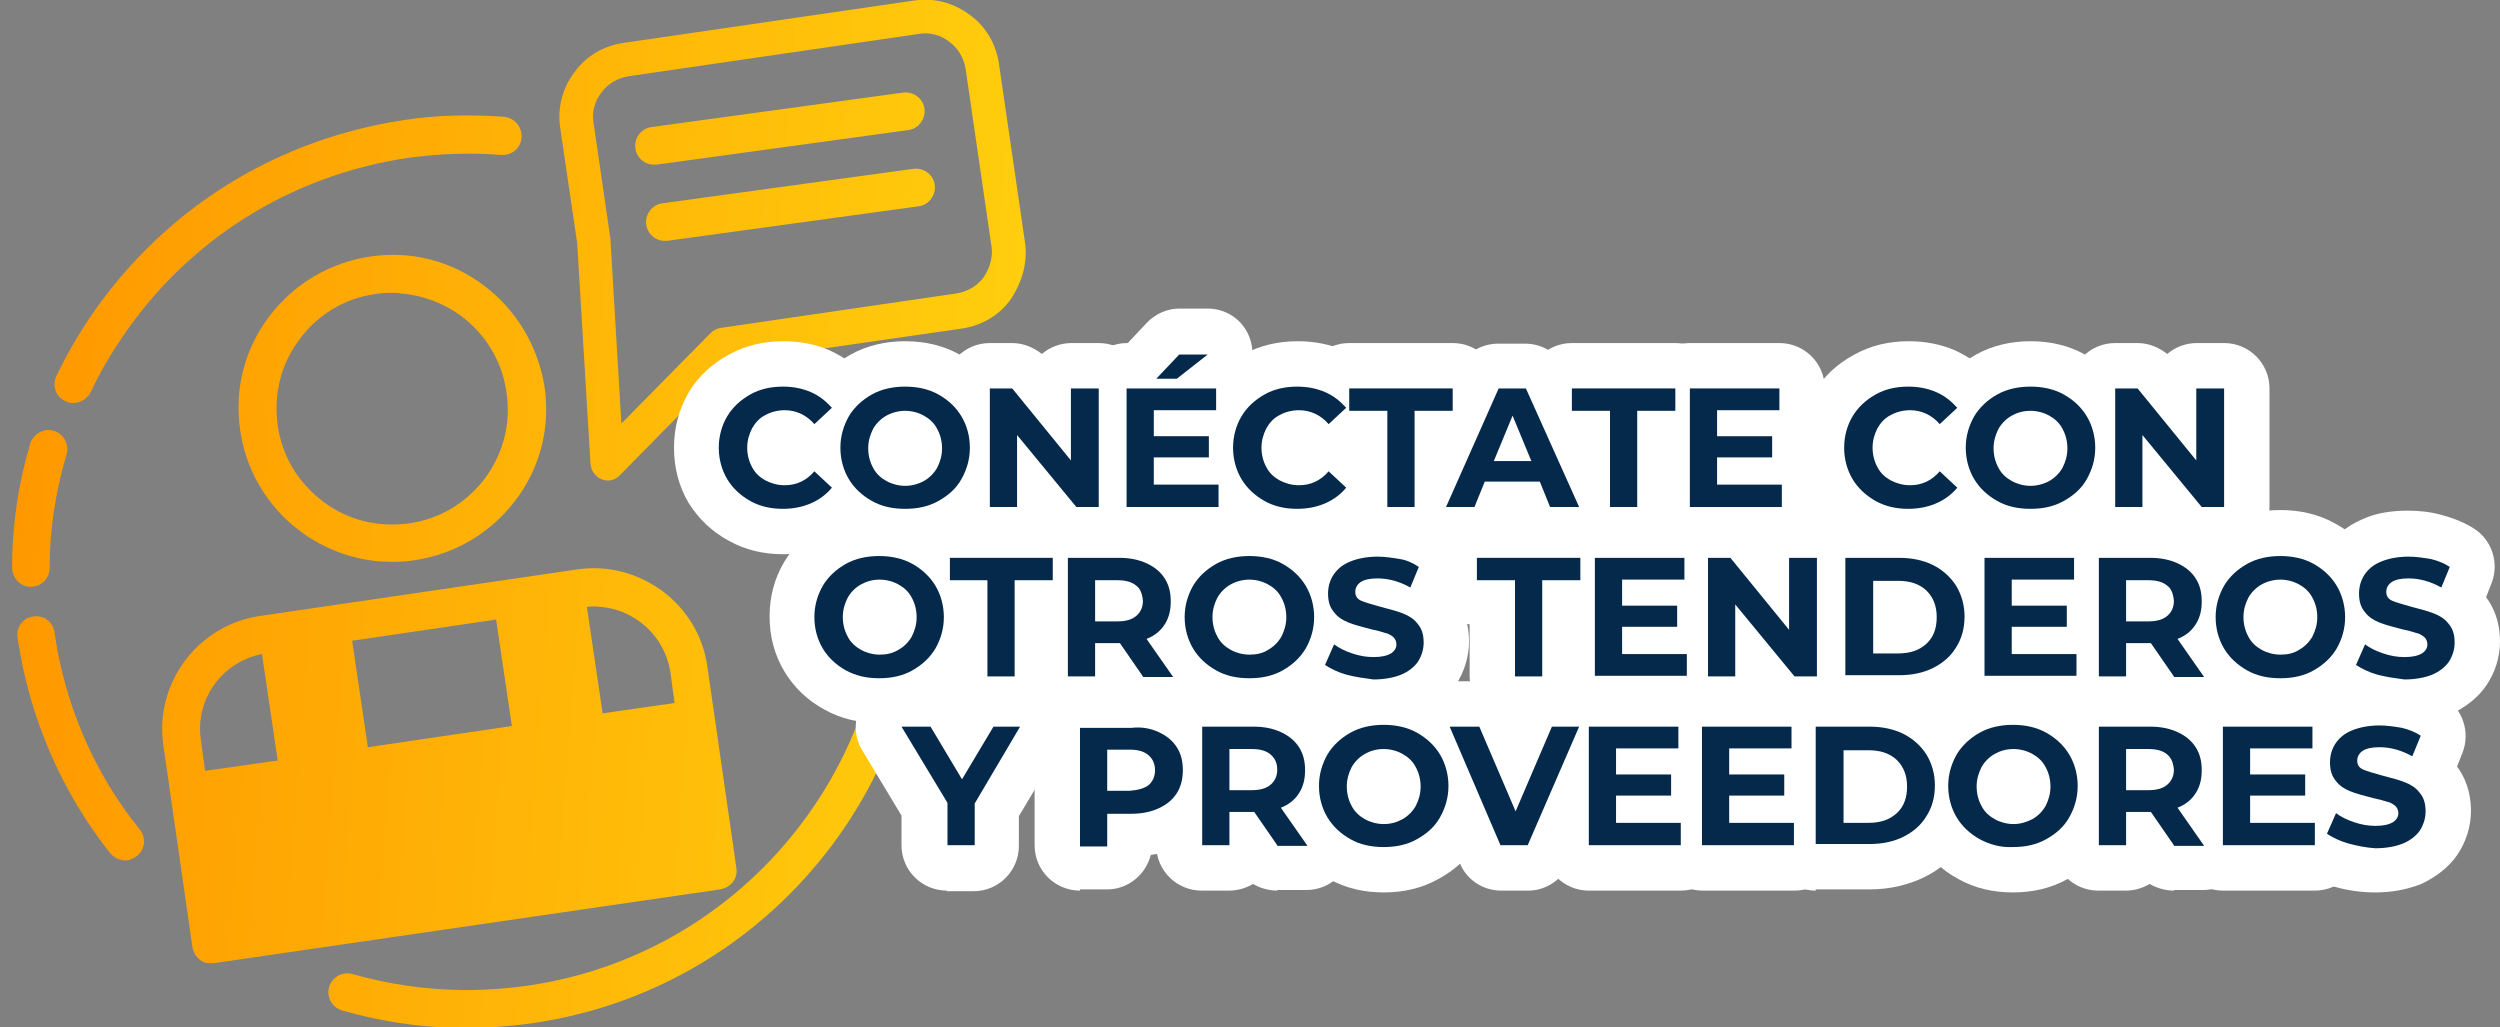 <?xml version="1.0" encoding="utf-8"?>
<!-- Generator: Adobe Illustrator 21.0.2, SVG Export Plug-In . SVG Version: 6.00 Build 0)  -->
<svg version="1.1" id="Capa_1" xmlns="http://www.w3.org/2000/svg" xmlns:xlink="http://www.w3.org/1999/xlink" x="0px" y="0px"
	 viewBox="0 0 413.2 169.8" style="enable-background:new 0 0 413.2 169.8;" xml:space="preserve">
<rect x="0" y="0" width="413.2" height="169.8" fill="#808080" stroke="none"/>
<style type="text/css">
	.st0{fill:url(#SVGID_1_);}
	.st1{fill:#FFFFFF;}
	.st2{fill:#04294B;}
</style>
<g>
	<g>
		
			<linearGradient id="SVGID_1_" gradientUnits="userSpaceOnUse" x1="-140.8" y1="218.412" x2="22.431" y2="218.412" gradientTransform="matrix(0.997 7.683127e-02 -7.683127e-02 0.997 160.337 -130.624)">
			<stop  offset="0" style="stop-color:#FF9800"/>
			<stop  offset="1" style="stop-color:#FFCE0D"/>
		</linearGradient>
		<path class="st0" d="M4.9,97c0.1,0,0.1,0,0.2,0c1.7,0,3.1-1.4,3.1-3.1c0-6.4,1-12.7,2.8-18.8c0.5-1.7-0.5-3.4-2.1-3.9
			c-1.6-0.5-3.4,0.5-3.9,2.1c-2,6.7-3,13.6-3,20.5C2,95.5,3.3,96.9,4.9,97z M10.8,66.3c0.4,0.2,0.7,0.3,1.1,0.3
			c1.2,0.1,2.5-0.6,3.1-1.8c1.9-4.1,4.3-7.9,7-11.6c11-14.8,27.2-24.4,45.4-27.1c5.1-0.7,10.2-0.9,15.3-0.5c0.1,0,0.1,0,0.2,0
			c1.7,0.1,3.2-1.1,3.3-2.9c0.1-1.7-1.1-3.2-2.9-3.4c-5.6-0.4-11.3-0.3-16.9,0.6C46.5,23,29,33.4,16.9,49.6
			c-2.9,3.9-5.5,8.2-7.6,12.6C8.6,63.7,9.2,65.6,10.8,66.3z M108.6,27.2l41.5-5.7c1.7-0.2,2.9-1.8,2.7-3.5c-0.2-1.7-1.8-2.9-3.5-2.7
			L107.7,21c-1.7,0.2-2.9,1.8-2.7,3.5c0.2,1.5,1.4,2.6,2.8,2.7C108.1,27.2,108.4,27.2,108.6,27.2z M9,104.5
			c-0.2-1.7-1.8-2.9-3.5-2.6c-1.7,0.2-2.9,1.8-2.6,3.5c1.9,13,7.2,25.4,15.3,35.6c0.6,0.7,1.4,1.1,2.2,1.2c0.8,0.1,1.5-0.2,2.2-0.7
			c1.4-1.1,1.6-3,0.5-4.4C15.5,127.7,10.7,116.4,9,104.5z M80,47.2c-5.4-4.1-12.1-5.8-18.8-4.8c-6.7,1-12.6,4.5-16.7,9.9
			c-4.1,5.4-5.8,12.1-4.8,18.8c1.7,12,11.6,20.8,23.2,21.7c1.8,0.1,3.7,0.1,5.6-0.2c6.7-1,12.6-4.5,16.7-9.9
			c4.1-5.4,5.8-12.1,4.8-18.8C88.9,57.2,85.4,51.3,80,47.2z M80.2,79c-3.1,4.1-7.5,6.8-12.6,7.5c-5.1,0.7-10.1-0.5-14.2-3.6
			c-4.1-3.1-6.8-7.5-7.5-12.6c-0.7-5.1,0.5-10.1,3.6-14.2C52.5,52,57,49.3,62,48.6c1.4-0.2,2.9-0.3,4.3-0.1c3.6,0.3,7,1.6,9.9,3.7
			c4.1,3.1,6.8,7.5,7.5,12.6C84.5,69.9,83.2,74.9,80.2,79z M169.4,40l-4.3-29.5c-0.5-3.3-2.2-6.2-4.9-8.1c-2.7-2-5.9-2.8-9.2-2.3
			l-48,7c-3.3,0.5-6.2,2.2-8.1,4.9c-2,2.7-2.8,5.9-2.3,9.2l2.8,19l2.2,36.5c0.1,1.1,0.8,2.1,1.8,2.5c0.3,0.1,0.5,0.2,0.8,0.2
			c0.8,0.1,1.6-0.2,2.2-0.8l18.5-18.8l38.1-5.5c3.3-0.5,6.2-2.2,8.1-4.9C169,46.5,169.9,43.2,169.4,40z M162.6,45.8
			c-1.1,1.5-2.7,2.4-4.5,2.7l-39,5.7c-0.6,0.1-1.2,0.4-1.6,0.8l-14.8,15l-1.8-30.3c0-0.1,0-0.2,0-0.2l-2.8-19.2
			c-0.3-1.8,0.2-3.6,1.3-5c1.1-1.5,2.7-2.4,4.5-2.7l48-7l0,0c1.8-0.3,3.6,0.2,5,1.3c1.5,1.1,2.4,2.7,2.7,4.5l4.3,29.5
			C164.1,42.5,163.6,44.3,162.6,45.8z M145.6,62.8c-0.7-1.6-2.6-2.2-4.1-1.5c-1.6,0.7-2.2,2.6-1.5,4.1c2.8,6.1,4.7,12.5,5.7,19.2
			c5.5,37.7-20.7,72.8-58.4,78.3c-9.8,1.4-19.5,0.8-29-1.9c-1.7-0.5-3.4,0.5-3.9,2.1c-0.5,1.7,0.5,3.4,2.1,3.9
			c4.9,1.4,9.9,2.3,14.9,2.7c5.5,0.4,11.1,0.2,16.7-0.6c41.1-6,69.6-44.2,63.7-85.3C150.7,76.5,148.6,69.4,145.6,62.8z M121.7,143.4
			l-4.8-33.3c-0.7-5-3.4-9.4-7.4-12.4c-4.1-3-9-4.3-14-3.6L43,101.8c-10.3,1.5-17.5,11.1-16,21.4l4.8,33.3c0.1,0.8,0.6,1.6,1.2,2.1
			c0.5,0.4,1,0.6,1.6,0.6c0.2,0,0.5,0,0.7,0l83.7-12.2C120.8,146.7,122,145.2,121.7,143.4z M33.9,127.4l-0.7-5.1
			c-1-6.7,3.5-12.9,10.1-14.2l2.6,17.6L33.9,127.4z M60.8,123.5l-2.6-17.6l23.8-3.5l2.6,17.6L60.8,123.5z M99.6,117.9L97,100.3
			c0.7-0.1,1.5-0.1,2.2,0c2.4,0.2,4.6,1,6.6,2.5c2.7,2,4.5,5,5,8.3l0.7,5.1L99.6,117.9z M151,27.9l-41.5,5.7
			c-1.7,0.2-2.9,1.8-2.7,3.5c0.2,1.5,1.4,2.6,2.8,2.7c0.2,0,0.4,0,0.7,0l41.5-5.7c1.7-0.2,2.9-1.8,2.7-3.5
			C154.3,28.9,152.7,27.7,151,27.9z"/>
	</g>
</g>
<g>
	<g>
		<g>
			<path class="st1" d="M129.4,91.6c-3.2,0-6.2-0.7-8.9-2.2c-2.8-1.5-5-3.6-6.7-6.3c-1.6-2.7-2.4-5.8-2.4-9.1c0-3.3,0.8-6.3,2.4-9.1
				c1.6-2.7,3.9-4.8,6.7-6.3c2.7-1.5,5.7-2.2,9-2.2c2.7,0,5.3,0.5,7.6,1.5c2.4,1.1,4.5,2.6,6.2,4.6c2.5,3.1,2.2,7.6-0.7,10.3
				l-1.3,1.2l1.3,1.2c2.9,2.7,3.2,7.2,0.7,10.2c-1.7,2.1-3.8,3.6-6.3,4.7C134.6,91.1,132.1,91.6,129.4,91.6z"/>
		</g>
		<g>
			<path class="st1" d="M149.6,91.6c-3.3,0-6.3-0.7-9-2.2c-2.8-1.5-5.1-3.7-6.7-6.4c-1.6-2.7-2.4-5.7-2.4-9c0-3.3,0.8-6.3,2.4-9
				c1.6-2.7,3.9-4.8,6.7-6.4c2.7-1.5,5.8-2.2,9-2.2c3.3,0,6.3,0.7,9,2.2c2.8,1.5,5,3.6,6.7,6.3c1.6,2.7,2.5,5.8,2.5,9.1
				c0,3.3-0.8,6.3-2.5,9.1c-1.6,2.7-3.9,4.8-6.7,6.3C155.9,90.8,152.8,91.6,149.6,91.6z"/>
		</g>
		<g>
			<path class="st1" d="M177.9,91.3c-1.8,0-3.5-0.7-4.9-1.8c-1.3,1.1-3,1.8-4.9,1.8h-4.5c-4.1,0-7.5-3.3-7.5-7.5V64.2
				c0-4.1,3.3-7.5,7.5-7.5h3.7c1.8,0,3.5,0.7,4.9,1.8c1.3-1.1,3-1.8,4.9-1.8h4.5c4.1,0,7.5,3.3,7.5,7.5v19.6c0,4.1-3.3,7.5-7.5,7.5
				H177.9z"/>
		</g>
		<g>
			<path class="st1" d="M186.3,91.3c-4.1,0-7.5-3.3-7.5-7.5V64.2c0-4.1,3.3-7.5,7.5-7.5h0.1l3.1-3.3c1.4-1.5,3.4-2.4,5.4-2.4h4.7
				c3.2,0,6,2,7,5c0.4,1.2,0.5,2.4,0.3,3.5c1,1.3,1.5,2.8,1.5,4.5v3.6c0,1.5-0.4,2.9-1.2,4.1c0,0.1,0,3.7,0,3.7
				c1,1.3,1.6,2.8,1.6,4.6v3.6c0,4.1-3.3,7.5-7.5,7.5H186.3z"/>
		</g>
		<g>
			<path class="st1" d="M214.4,91.6c-3.2,0-6.2-0.7-8.9-2.2c-2.8-1.5-5-3.6-6.7-6.3c-1.6-2.7-2.4-5.8-2.4-9.1c0-3.3,0.8-6.3,2.4-9.1
				c1.6-2.7,3.9-4.8,6.7-6.3c2.7-1.5,5.7-2.2,9-2.2c2.7,0,5.3,0.5,7.6,1.5c2.4,1.1,4.5,2.6,6.2,4.6c2.5,3.1,2.2,7.6-0.7,10.3
				l-1.3,1.2l1.3,1.2c2.9,2.7,3.2,7.2,0.7,10.2c-1.7,2.1-3.8,3.6-6.3,4.7C219.6,91.1,217.1,91.6,214.4,91.6z"/>
		</g>
		<g>
			<path class="st1" d="M229.3,91.3c-4.1,0-7.5-3.3-7.5-7.5v-8.5c-3.6-0.6-6.3-3.6-6.3-7.4v-3.7c0-4.1,3.3-7.5,7.5-7.5h17.1
				c4.1,0,7.5,3.3,7.5,7.5v3.7c0,3.7-2.7,6.8-6.3,7.4v8.5c0,4.1-3.3,7.5-7.5,7.5H229.3z"/>
		</g>
		<g>
			<path class="st1" d="M256.2,91.3c-2.6,0-4.9-1.3-6.3-3.4c-1.4,2.1-3.7,3.4-6.3,3.4H239c-2.5,0-4.9-1.3-6.3-3.4
				c-1.4-2.1-1.6-4.8-0.6-7.1l8.7-19.6c1.2-2.7,3.9-4.4,6.8-4.4h4.5c2.9,0,5.6,1.7,6.8,4.4l8.8,19.6c1,2.3,0.8,5-0.5,7.1
				c-1.4,2.1-3.7,3.4-6.3,3.4H256.2z"/>
		</g>
		<g>
			<path class="st1" d="M266.1,91.3c-4.1,0-7.5-3.3-7.5-7.5v-8.5c-3.6-0.6-6.3-3.6-6.3-7.4v-3.7c0-4.1,3.3-7.5,7.5-7.5h17.1
				c4.1,0,7.5,3.3,7.5,7.5v3.7c0,3.7-2.7,6.8-6.3,7.4v8.5c0,4.1-3.3,7.5-7.5,7.5H266.1z"/>
		</g>
		<g>
			<path class="st1" d="M279.3,91.3c-4.1,0-7.5-3.3-7.5-7.5V64.2c0-4.1,3.3-7.5,7.5-7.5h14.8c4.1,0,7.5,3.3,7.5,7.5v3.6
				c0,1.5-0.4,2.9-1.2,4.1c0,0.1,0,3.7,0,3.7c1,1.3,1.6,2.8,1.6,4.6v3.6c0,4.1-3.3,7.5-7.5,7.5H279.3z"/>
		</g>
		<g>
			<path class="st1" d="M315.4,91.6c-3.2,0-6.2-0.7-8.9-2.2c-2.8-1.5-5-3.6-6.7-6.3c-1.6-2.7-2.4-5.8-2.4-9.1c0-3.3,0.8-6.3,2.4-9.1
				c1.6-2.7,3.9-4.8,6.7-6.3c2.7-1.5,5.7-2.2,9-2.2c2.7,0,5.3,0.5,7.6,1.5c2.4,1.1,4.5,2.6,6.2,4.6c2.5,3.1,2.2,7.6-0.7,10.3
				l-1.3,1.2l1.3,1.2c2.9,2.7,3.2,7.2,0.7,10.2c-1.7,2.1-3.8,3.6-6.3,4.7C320.6,91.1,318.1,91.6,315.4,91.6z"/>
		</g>
		<g>
			<path class="st1" d="M335.6,91.6c-3.3,0-6.3-0.7-9-2.2c-2.8-1.5-5.1-3.7-6.7-6.4c-1.6-2.7-2.4-5.7-2.4-9c0-3.3,0.8-6.3,2.4-9
				c1.6-2.7,3.9-4.8,6.7-6.4c2.7-1.5,5.8-2.2,9-2.2c3.3,0,6.3,0.7,9,2.2c2.8,1.5,5,3.6,6.7,6.3c1.6,2.7,2.5,5.8,2.5,9.1
				c0,3.3-0.8,6.3-2.5,9.1c-1.6,2.7-3.9,4.8-6.7,6.3C341.9,90.8,338.8,91.6,335.6,91.6z"/>
		</g>
		<g>
			<path class="st1" d="M363.9,91.3c-1.8,0-3.5-0.7-4.9-1.8c-1.3,1.1-3,1.8-4.9,1.8h-4.5c-4.1,0-7.5-3.3-7.5-7.5V64.2
				c0-4.1,3.3-7.5,7.5-7.5h3.7c1.8,0,3.5,0.7,4.9,1.8c1.3-1.1,3-1.8,4.9-1.8h4.5c4.1,0,7.5,3.3,7.5,7.5v19.6c0,4.1-3.3,7.5-7.5,7.5
				H363.9z"/>
		</g>
		<g>
			<path class="st1" d="M145.3,119.5c-3.3,0-6.3-0.7-9-2.2c-2.8-1.5-5.1-3.7-6.7-6.4c-1.6-2.7-2.4-5.7-2.4-9s0.8-6.3,2.4-9
				c1.6-2.7,3.9-4.8,6.7-6.4c2.7-1.5,5.8-2.2,9-2.2c3.3,0,6.3,0.7,9,2.2c2.8,1.5,5,3.6,6.7,6.3c1.6,2.7,2.5,5.8,2.5,9.1
				c0,3.3-0.8,6.3-2.5,9.1c-1.6,2.7-3.9,4.8-6.7,6.3C151.6,118.8,148.6,119.5,145.3,119.5z"/>
		</g>
		<g>
			<path class="st1" d="M163.2,119.2c-4.1,0-7.5-3.3-7.5-7.5v-8.5c-3.6-0.6-6.3-3.6-6.3-7.4v-3.7c0-4.1,3.3-7.5,7.5-7.5H174
				c4.1,0,7.5,3.3,7.5,7.5v3.7c0,3.7-2.7,6.8-6.3,7.4v8.5c0,4.1-3.3,7.5-7.5,7.5H163.2z"/>
		</g>
		<g>
			<path class="st1" d="M188.9,119.2c-1.4,0-2.8-0.4-4-1.1c-1.2,0.7-2.5,1.1-4,1.1h-4.5c-4.1,0-7.5-3.3-7.5-7.5V92.2
				c0-4.1,3.3-7.5,7.5-7.5h8.5c2.8,0,5.3,0.5,7.6,1.5c2.6,1.2,4.7,2.9,6.1,5.2c1.5,2.3,2.2,4.9,2.2,7.8c0,2.6-0.6,5-1.8,7.1l0.8,1.2
				c1.6,2.3,1.8,5.3,0.5,7.7c-1.3,2.5-3.8,4-6.6,4H188.9z"/>
		</g>
		<g>
			<path class="st1" d="M206.5,119.5c-3.3,0-6.3-0.7-9-2.2c-2.8-1.5-5.1-3.7-6.7-6.4c-1.6-2.7-2.4-5.7-2.4-9s0.8-6.3,2.4-9
				c1.6-2.7,3.9-4.8,6.7-6.4c2.7-1.5,5.8-2.2,9-2.2c3.3,0,6.3,0.7,9,2.2c2.8,1.5,5,3.6,6.7,6.3c1.6,2.7,2.5,5.8,2.5,9.1
				c0,3.3-0.8,6.3-2.5,9.1c-1.6,2.7-3.9,4.8-6.7,6.3C212.8,118.8,209.7,119.5,206.5,119.5z"/>
		</g>
		<g>
			<path class="st1" d="M227,119.5c-2.2,0-4.5-0.3-6.6-0.9c-2.4-0.7-4.3-1.6-5.9-2.9c-2.7-2.1-3.7-5.8-2.3-9l1.2-2.7
				c-0.8-1.5-1.5-3.5-1.5-6.1c0-2.6,0.8-5.1,2.2-7.2c1.4-2.1,3.4-3.8,6-4.9c2.2-1,4.7-1.4,7.5-1.4c1.8,0,3.7,0.2,5.5,0.7
				c1.9,0.5,3.7,1.2,5.3,2.2c3.1,1.9,4.3,5.8,3,9.1l-0.9,2.3c1.2,1.6,2.3,4,2.3,7.3c0,2.6-0.8,5.1-2.2,7.2c-1.4,2.1-3.5,3.7-6,4.9
				C232.4,119.1,229.8,119.5,227,119.5z"/>
		</g>
		<g>
			<path class="st1" d="M250.4,119.2c-4.1,0-7.5-3.3-7.5-7.5v-8.5c-3.6-0.6-6.3-3.6-6.3-7.4v-3.7c0-4.1,3.3-7.5,7.5-7.5h17.1
				c4.1,0,7.5,3.3,7.5,7.5v3.7c0,3.7-2.7,6.8-6.3,7.4v8.5c0,4.1-3.3,7.5-7.5,7.5H250.4z"/>
		</g>
		<g>
			<path class="st1" d="M263.6,119.2c-4.1,0-7.5-3.3-7.5-7.5V92.2c0-4.1,3.3-7.5,7.5-7.5h14.8c4.1,0,7.5,3.3,7.5,7.5v3.6
				c0,1.5-0.4,2.9-1.2,4.1c0,0.1,0,3.7,0,3.7c1,1.3,1.6,2.8,1.6,4.6v3.6c0,4.1-3.3,7.5-7.5,7.5H263.6z"/>
		</g>
		<g>
			<path class="st1" d="M296.6,119.2c-1.8,0-3.5-0.7-4.9-1.8c-1.3,1.1-3,1.8-4.9,1.8h-4.5c-4.1,0-7.5-3.3-7.5-7.5V92.2
				c0-4.1,3.3-7.5,7.5-7.5h3.7c1.8,0,3.5,0.7,4.9,1.8c1.3-1.1,3-1.8,4.9-1.8h4.5c4.1,0,7.5,3.3,7.5,7.5v19.6c0,4.1-3.3,7.5-7.5,7.5
				H296.6z"/>
		</g>
		<g>
			<path class="st1" d="M305,119.2c-4.1,0-7.5-3.3-7.5-7.5V92.2c0-4.1,3.3-7.5,7.5-7.5h8.9c3.3,0,6.3,0.7,9,2
				c2.9,1.4,5.2,3.5,6.8,6.2c1.6,2.7,2.5,5.7,2.5,9c0,3.3-0.8,6.4-2.5,9c-1.6,2.7-3.9,4.8-6.8,6.2c-2.7,1.3-5.7,2-9,2H305z"/>
		</g>
		<g>
			<path class="st1" d="M328.1,119.2c-4.1,0-7.5-3.3-7.5-7.5V92.2c0-4.1,3.3-7.5,7.5-7.5h14.8c4.1,0,7.5,3.3,7.5,7.5v3.6
				c0,1.5-0.4,2.9-1.2,4.1c0,0.1,0,3.7,0,3.7c1,1.3,1.6,2.8,1.6,4.6v3.6c0,4.1-3.3,7.5-7.5,7.5H328.1z"/>
		</g>
		<g>
			<path class="st1" d="M359.3,119.2c-1.4,0-2.8-0.4-4-1.1c-1.2,0.7-2.5,1.1-4,1.1h-4.5c-4.1,0-7.5-3.3-7.5-7.5V92.2
				c0-4.1,3.3-7.5,7.5-7.5h8.5c2.8,0,5.3,0.5,7.6,1.5c2.6,1.2,4.7,2.9,6.1,5.2c1.5,2.3,2.2,4.9,2.2,7.8c0,2.6-0.6,5-1.8,7.1l0.8,1.2
				c1.6,2.3,1.8,5.3,0.5,7.7c-1.3,2.5-3.8,4-6.6,4H359.3z"/>
		</g>
		<g>
			<path class="st1" d="M376.9,119.5c-3.3,0-6.3-0.7-9-2.2c-2.8-1.5-5.1-3.7-6.7-6.4c-1.6-2.7-2.4-5.7-2.4-9s0.8-6.3,2.4-9
				c1.6-2.7,3.9-4.8,6.7-6.4c2.7-1.5,5.8-2.2,9-2.2c3.3,0,6.3,0.7,9,2.2c2.8,1.5,5,3.6,6.7,6.3c1.6,2.7,2.5,5.8,2.5,9.1
				c0,3.3-0.8,6.3-2.5,9.1c-1.6,2.7-3.9,4.8-6.7,6.3C383.2,118.8,380.2,119.5,376.9,119.5z"/>
		</g>
		<g>
			<path class="st1" d="M397.4,119.5c-2.2,0-4.5-0.3-6.6-0.9c-2.4-0.7-4.3-1.6-5.9-2.9c-2.7-2.1-3.7-5.8-2.3-9l1.2-2.7
				c-0.8-1.5-1.5-3.5-1.5-6.1c0-2.6,0.8-5.1,2.2-7.2c1.4-2.1,3.4-3.8,6-4.9c2.2-1,4.7-1.4,7.5-1.4c1.8,0,3.7,0.2,5.5,0.7
				c1.9,0.5,3.7,1.2,5.3,2.2c3.1,1.9,4.3,5.8,3,9.1l-0.9,2.3c1.2,1.6,2.3,4,2.3,7.3c0,2.6-0.8,5.1-2.2,7.2c-1.4,2.1-3.5,3.7-6,4.9
				C402.8,119.1,400.2,119.5,397.4,119.5z"/>
		</g>
		<g>
			<path class="st1" d="M156.5,147.2c-4.1,0-7.5-3.3-7.5-7.5v-4.9l-6.5-10.8c-1.4-2.3-1.4-5.2-0.1-7.5c1.3-2.3,3.8-3.8,6.5-3.8h4.8
				c2,0,3.9,0.8,5.2,2.1c1.4-1.4,3.2-2.1,5.2-2.1h4.4c2.7,0,5.2,1.4,6.5,3.8c1.3,2.3,1.3,5.2-0.1,7.5l-6.5,10.9v4.9
				c0,4.1-3.3,7.5-7.5,7.5H156.5z"/>
		</g>
		<g>
			<path class="st1" d="M178.5,147.2c-4.1,0-7.5-3.3-7.5-7.5v-19.6c0-4.1,3.3-7.5,7.5-7.5h8.5c2.8,0,5.3,0.5,7.6,1.5
				c2.6,1.2,4.7,2.9,6.1,5.2c1.5,2.3,2.2,4.9,2.2,7.8c0,2.9-0.7,5.5-2.2,7.8c-1.5,2.3-3.6,4.1-6.2,5.2c-1.3,0.6-2.7,1-4.3,1.2
				c-0.8,3.2-3.7,5.7-7.2,5.7H178.5z"/>
		</g>
		<g>
			<path class="st1" d="M211.1,147.2c-1.4,0-2.8-0.4-4-1.1c-1.2,0.7-2.5,1.1-4,1.1h-4.5c-4.1,0-7.5-3.3-7.5-7.5v-19.6
				c0-4.1,3.3-7.5,7.5-7.5h8.5c2.8,0,5.3,0.5,7.6,1.5c2.6,1.2,4.7,2.9,6.1,5.2c1.5,2.3,2.2,4.9,2.2,7.8c0,2.6-0.6,5-1.8,7.1l0.8,1.2
				c1.6,2.3,1.8,5.3,0.5,7.7c-1.3,2.5-3.8,4-6.6,4H211.1z"/>
		</g>
		<g>
			<path class="st1" d="M228.7,147.5c-3.3,0-6.3-0.7-9-2.2c-2.8-1.5-5.1-3.7-6.7-6.4c-1.6-2.7-2.4-5.7-2.4-9s0.8-6.3,2.4-9
				c1.6-2.7,3.9-4.8,6.7-6.4c2.7-1.5,5.8-2.2,9-2.2c3.3,0,6.3,0.7,9,2.2c2.8,1.5,5,3.6,6.7,6.3c1.6,2.7,2.5,5.8,2.5,9.1
				s-0.8,6.3-2.5,9.1c-1.6,2.7-3.9,4.8-6.7,6.3C235,146.8,232,147.5,228.7,147.5z"/>
		</g>
		<g>
			<path class="st1" d="M248.1,147.2c-3,0-5.7-1.8-6.8-4.5l-8.4-19.6c-1-2.3-0.8-5,0.6-7.1c1.4-2.1,3.7-3.4,6.2-3.4h4.9
				c2.4,0,4.6,1.2,6,3c1.4-1.9,3.6-3,6-3h4.5c2.5,0,4.9,1.3,6.2,3.4c1.4,2.1,1.6,4.8,0.6,7.1l-8.5,19.6c-1.2,2.7-3.9,4.5-6.8,4.5
				H248.1z"/>
		</g>
		<g>
			<path class="st1" d="M262.6,147.2c-4.1,0-7.5-3.3-7.5-7.5v-19.6c0-4.1,3.3-7.5,7.5-7.5h14.8c4.1,0,7.5,3.3,7.5,7.5v3.6
				c0,1.5-0.4,2.9-1.2,4.1c0,0.1,0,3.7,0,3.7c1,1.3,1.6,2.8,1.6,4.6v3.6c0,4.1-3.3,7.5-7.5,7.5H262.6z"/>
		</g>
		<g>
			<path class="st1" d="M281.4,147.2c-4.1,0-7.5-3.3-7.5-7.5v-19.6c0-4.1,3.3-7.5,7.5-7.5h14.8c4.1,0,7.5,3.3,7.5,7.5v3.6
				c0,1.5-0.4,2.9-1.2,4.1c0,0.1,0,3.7,0,3.7c1,1.3,1.6,2.8,1.6,4.6v3.6c0,4.1-3.3,7.5-7.5,7.5H281.4z"/>
		</g>
		<g>
			<path class="st1" d="M300.1,147.2c-4.1,0-7.5-3.3-7.5-7.5v-19.6c0-4.1,3.3-7.5,7.5-7.5h8.9c3.3,0,6.3,0.7,9,2
				c2.9,1.4,5.2,3.5,6.8,6.2c1.6,2.7,2.5,5.7,2.5,9c0,3.3-0.8,6.4-2.5,9c-1.6,2.7-3.9,4.8-6.8,6.2c-2.7,1.3-5.7,2-9,2H300.1z"/>
		</g>
		<g>
			<path class="st1" d="M332.7,147.5c-3.3,0-6.3-0.7-9-2.2c-2.8-1.5-5.1-3.7-6.7-6.4c-1.6-2.7-2.4-5.7-2.4-9s0.8-6.3,2.4-9
				c1.6-2.7,3.9-4.8,6.7-6.4c2.7-1.5,5.8-2.2,9-2.2c3.3,0,6.3,0.7,9,2.2c2.8,1.5,5,3.6,6.7,6.3c1.6,2.7,2.5,5.8,2.5,9.1
				s-0.8,6.3-2.5,9.1c-1.6,2.7-3.9,4.8-6.7,6.3C339,146.8,336,147.5,332.7,147.5z"/>
		</g>
		<g>
			<path class="st1" d="M359.3,147.2c-1.4,0-2.8-0.4-4-1.1c-1.2,0.7-2.5,1.1-4,1.1h-4.5c-4.1,0-7.5-3.3-7.5-7.5v-19.6
				c0-4.1,3.3-7.5,7.5-7.5h8.5c2.8,0,5.3,0.5,7.6,1.5c2.6,1.2,4.7,2.9,6.1,5.2c1.5,2.3,2.2,4.9,2.2,7.8c0,2.6-0.6,5-1.8,7.1l0.8,1.2
				c1.6,2.3,1.8,5.3,0.5,7.7c-1.3,2.5-3.8,4-6.6,4H359.3z"/>
		</g>
		<g>
			<path class="st1" d="M367.4,147.2c-4.1,0-7.5-3.3-7.5-7.5v-19.6c0-4.1,3.3-7.5,7.5-7.5h14.8c4.1,0,7.5,3.3,7.5,7.5v3.6
				c0,1.5-0.4,2.9-1.2,4.1c0,0.1,0,3.7,0,3.7c1,1.3,1.6,2.8,1.6,4.6v3.6c0,4.1-3.3,7.5-7.5,7.5H367.4z"/>
		</g>
		<g>
			<path class="st1" d="M392.6,147.5c-2.2,0-4.5-0.3-6.6-0.9c-2.4-0.7-4.3-1.6-5.9-2.9c-2.7-2.1-3.7-5.8-2.3-9l1.2-2.7
				c-0.8-1.5-1.5-3.5-1.5-6.1c0-2.6,0.8-5.1,2.2-7.2c1.4-2.1,3.4-3.8,6-4.9c2.2-1,4.7-1.4,7.5-1.4c1.8,0,3.7,0.2,5.5,0.7
				c1.9,0.5,3.7,1.2,5.3,2.2c3.1,1.9,4.3,5.8,3,9.1l-0.9,2.3c1.2,1.6,2.3,4,2.3,7.3c0,2.6-0.8,5.1-2.2,7.2c-1.4,2.1-3.5,3.7-6,4.9
				C397.9,147,395.4,147.5,392.6,147.5z"/>
		</g>
	</g>
	<g>
		<g>
			<path class="st2" d="M124,82.8c-1.6-0.9-2.9-2.1-3.8-3.6c-0.9-1.5-1.4-3.3-1.4-5.2c0-1.9,0.5-3.7,1.4-5.2
				c0.9-1.5,2.2-2.7,3.8-3.6c1.6-0.9,3.4-1.3,5.4-1.3c1.7,0,3.2,0.3,4.6,0.9c1.4,0.6,2.5,1.5,3.5,2.6l-2.9,2.7
				c-1.3-1.5-3-2.3-4.9-2.3c-1.2,0-2.3,0.3-3.2,0.8c-1,0.5-1.7,1.3-2.2,2.2c-0.5,1-0.8,2-0.8,3.2c0,1.2,0.3,2.3,0.8,3.2
				c0.5,1,1.3,1.7,2.2,2.2c1,0.5,2,0.8,3.2,0.8c2,0,3.6-0.8,4.9-2.3l2.9,2.7c-0.9,1.1-2.1,2-3.5,2.6c-1.4,0.6-2.9,0.9-4.6,0.9
				C127.4,84.1,125.6,83.7,124,82.8z"/>
		</g>
		<g>
			<path class="st2" d="M144.1,82.8c-1.6-0.9-2.9-2.1-3.8-3.6c-0.9-1.5-1.4-3.3-1.4-5.2c0-1.9,0.5-3.6,1.4-5.2
				c0.9-1.5,2.2-2.7,3.8-3.6c1.6-0.9,3.5-1.3,5.5-1.3s3.9,0.4,5.5,1.3c1.6,0.9,2.9,2.1,3.8,3.6c0.9,1.5,1.4,3.3,1.4,5.2
				c0,1.9-0.5,3.6-1.4,5.2s-2.2,2.7-3.8,3.6c-1.6,0.9-3.4,1.3-5.5,1.3S145.7,83.7,144.1,82.8z M152.7,79.5c0.9-0.5,1.7-1.3,2.2-2.2
				c0.5-1,0.8-2,0.8-3.2c0-1.2-0.3-2.3-0.8-3.2c-0.5-1-1.3-1.7-2.2-2.2c-0.9-0.5-2-0.8-3.1-0.8s-2.2,0.3-3.1,0.8
				c-0.9,0.5-1.7,1.3-2.2,2.2c-0.5,1-0.8,2-0.8,3.2c0,1.2,0.3,2.3,0.8,3.2c0.5,1,1.3,1.7,2.2,2.2c0.9,0.5,2,0.8,3.1,0.8
				S151.8,80,152.7,79.5z"/>
		</g>
		<g>
			<path class="st2" d="M181.6,64.2v19.6h-3.7l-9.8-11.9v11.9h-4.5V64.2h3.7l9.7,11.9V64.2H181.6z"/>
		</g>
		<g>
			<path class="st2" d="M201.4,80.2v3.6h-15.2V64.2h14.8v3.6h-10.3v4.3h9.1v3.5h-9.1v4.5H201.4z M194.9,58.6h4.7l-5.1,4h-3.4
				L194.9,58.6z"/>
		</g>
		<g>
			<path class="st2" d="M209,82.8c-1.6-0.9-2.9-2.1-3.8-3.6c-0.9-1.5-1.4-3.3-1.4-5.2c0-1.9,0.5-3.7,1.4-5.2
				c0.9-1.5,2.2-2.7,3.8-3.6c1.6-0.9,3.4-1.3,5.4-1.3c1.7,0,3.2,0.3,4.6,0.9c1.4,0.6,2.5,1.5,3.5,2.6l-2.9,2.7
				c-1.3-1.5-3-2.3-4.9-2.3c-1.2,0-2.3,0.3-3.2,0.8c-1,0.5-1.7,1.3-2.2,2.2c-0.5,1-0.8,2-0.8,3.2c0,1.2,0.3,2.3,0.8,3.2
				c0.5,1,1.3,1.7,2.2,2.2c1,0.5,2,0.8,3.2,0.8c2,0,3.6-0.8,4.9-2.3l2.9,2.7c-0.9,1.1-2.1,2-3.5,2.6c-1.4,0.6-2.9,0.9-4.6,0.9
				C212.4,84.1,210.6,83.7,209,82.8z"/>
		</g>
		<g>
			<path class="st2" d="M229.3,67.9h-6.3v-3.7h17.1v3.7h-6.3v15.9h-4.5V67.9z"/>
		</g>
		<g>
			<path class="st2" d="M254.5,79.6h-9.1l-1.7,4.2H239l8.7-19.6h4.5l8.8,19.6h-4.8L254.5,79.6z M253.1,76.2l-3.1-7.5l-3.1,7.5H253.1
				z"/>
		</g>
		<g>
			<path class="st2" d="M266.1,67.9h-6.3v-3.7h17.1v3.7h-6.3v15.9h-4.5V67.9z"/>
		</g>
		<g>
			<path class="st2" d="M294.5,80.2v3.6h-15.2V64.2h14.8v3.6h-10.3v4.3h9.1v3.5h-9.1v4.5H294.5z"/>
		</g>
		<g>
			<path class="st2" d="M310,82.8c-1.6-0.9-2.9-2.1-3.8-3.6c-0.9-1.5-1.4-3.3-1.4-5.2c0-1.9,0.5-3.7,1.4-5.2
				c0.9-1.5,2.2-2.7,3.8-3.6c1.6-0.9,3.4-1.3,5.4-1.3c1.7,0,3.2,0.3,4.6,0.9c1.4,0.6,2.5,1.5,3.5,2.6l-2.9,2.7
				c-1.3-1.5-3-2.3-4.9-2.3c-1.2,0-2.3,0.3-3.2,0.8c-1,0.5-1.7,1.3-2.2,2.2c-0.5,1-0.8,2-0.8,3.2c0,1.2,0.3,2.3,0.8,3.2
				c0.5,1,1.3,1.7,2.2,2.2c1,0.5,2,0.8,3.2,0.8c2,0,3.6-0.8,4.9-2.3l2.9,2.7c-0.9,1.1-2.1,2-3.5,2.6c-1.4,0.6-2.9,0.9-4.6,0.9
				C313.4,84.1,311.6,83.7,310,82.8z"/>
		</g>
		<g>
			<path class="st2" d="M330.1,82.8c-1.6-0.9-2.9-2.1-3.8-3.6s-1.4-3.3-1.4-5.2c0-1.9,0.5-3.6,1.4-5.2c0.9-1.5,2.2-2.7,3.8-3.6
				c1.6-0.9,3.5-1.3,5.5-1.3c2,0,3.9,0.4,5.5,1.3c1.6,0.9,2.9,2.1,3.8,3.6c0.9,1.5,1.4,3.3,1.4,5.2c0,1.9-0.5,3.6-1.4,5.2
				s-2.2,2.7-3.8,3.6c-1.6,0.9-3.4,1.3-5.5,1.3C333.5,84.1,331.7,83.7,330.1,82.8z M338.7,79.5c0.9-0.5,1.7-1.3,2.2-2.2
				c0.5-1,0.8-2,0.8-3.2c0-1.2-0.3-2.3-0.8-3.2c-0.5-1-1.3-1.7-2.2-2.2c-0.9-0.5-2-0.8-3.1-0.8c-1.2,0-2.2,0.3-3.1,0.8
				c-0.9,0.5-1.7,1.3-2.2,2.2c-0.5,1-0.8,2-0.8,3.2c0,1.2,0.3,2.3,0.8,3.2c0.5,1,1.3,1.7,2.2,2.2c0.9,0.5,2,0.8,3.1,0.8
				C336.7,80.3,337.8,80,338.7,79.5z"/>
		</g>
		<g>
			<path class="st2" d="M367.6,64.2v19.6h-3.7l-9.8-11.9v11.9h-4.5V64.2h3.7l9.7,11.9V64.2H367.6z"/>
		</g>
		<g>
			<path class="st2" d="M139.8,110.8c-1.6-0.9-2.9-2.1-3.8-3.6c-0.9-1.5-1.4-3.3-1.4-5.2c0-1.9,0.5-3.6,1.4-5.2
				c0.9-1.5,2.2-2.7,3.8-3.6c1.6-0.9,3.5-1.3,5.5-1.3s3.9,0.4,5.5,1.3c1.6,0.9,2.9,2.1,3.8,3.6c0.9,1.5,1.4,3.3,1.4,5.2
				c0,1.9-0.5,3.6-1.4,5.2c-0.9,1.5-2.2,2.7-3.8,3.6c-1.6,0.9-3.4,1.3-5.5,1.3S141.5,111.7,139.8,110.8z M148.5,107.4
				c0.9-0.5,1.7-1.3,2.2-2.2c0.5-1,0.8-2,0.8-3.2c0-1.2-0.3-2.3-0.8-3.2c-0.5-1-1.3-1.7-2.2-2.2c-0.9-0.5-2-0.8-3.1-0.8
				c-1.2,0-2.2,0.3-3.1,0.8c-0.9,0.5-1.7,1.3-2.2,2.2c-0.5,1-0.8,2-0.8,3.2c0,1.2,0.3,2.3,0.8,3.2c0.5,1,1.3,1.7,2.2,2.2
				c0.9,0.5,2,0.8,3.1,0.8C146.5,108.2,147.5,108,148.5,107.4z"/>
		</g>
		<g>
			<path class="st2" d="M163.2,95.9H157v-3.7H174v3.7h-6.3v15.9h-4.5V95.9z"/>
		</g>
		<g>
			<path class="st2" d="M188.9,111.8l-3.8-5.5h-0.2H181v5.5h-4.5V92.2h8.5c1.7,0,3.2,0.3,4.5,0.9c1.3,0.6,2.3,1.4,3,2.5
				c0.7,1.1,1,2.3,1,3.8s-0.3,2.7-1,3.8c-0.7,1.1-1.7,1.9-3,2.4l4.4,6.3H188.9z M187.8,96.8c-0.7-0.6-1.7-0.9-3.1-0.9H181v6.8h3.7
				c1.4,0,2.4-0.3,3.1-0.9c0.7-0.6,1.1-1.4,1.1-2.5C188.8,98.2,188.5,97.3,187.8,96.8z"/>
		</g>
		<g>
			<path class="st2" d="M201,110.8c-1.6-0.9-2.9-2.1-3.8-3.6c-0.9-1.5-1.4-3.3-1.4-5.2c0-1.9,0.5-3.6,1.4-5.2
				c0.9-1.5,2.2-2.7,3.8-3.6c1.6-0.9,3.5-1.3,5.5-1.3s3.9,0.4,5.5,1.3c1.6,0.9,2.9,2.1,3.8,3.6c0.9,1.5,1.4,3.3,1.4,5.2
				c0,1.9-0.5,3.6-1.4,5.2c-0.9,1.5-2.2,2.7-3.8,3.6c-1.6,0.9-3.4,1.3-5.5,1.3S202.6,111.7,201,110.8z M209.6,107.4
				c0.9-0.5,1.7-1.3,2.2-2.2c0.5-1,0.8-2,0.8-3.2c0-1.2-0.3-2.3-0.8-3.2c-0.5-1-1.3-1.7-2.2-2.2c-0.9-0.5-2-0.8-3.1-0.8
				s-2.2,0.3-3.1,0.8c-0.9,0.5-1.7,1.3-2.2,2.2c-0.5,1-0.8,2-0.8,3.2c0,1.2,0.3,2.3,0.8,3.2c0.5,1,1.3,1.7,2.2,2.2
				c0.9,0.5,2,0.8,3.1,0.8S208.7,108,209.6,107.4z"/>
		</g>
		<g>
			<path class="st2" d="M222.5,111.5c-1.4-0.4-2.6-1-3.5-1.6l1.5-3.4c0.8,0.6,1.8,1.1,3,1.5c1.2,0.4,2.3,0.6,3.5,0.6
				c1.3,0,2.2-0.2,2.9-0.6c0.6-0.4,0.9-0.9,0.9-1.5c0-0.5-0.2-0.9-0.5-1.2c-0.4-0.3-0.8-0.6-1.4-0.7c-0.6-0.2-1.3-0.4-2.3-0.6
				c-1.5-0.4-2.7-0.7-3.7-1.1c-1-0.4-1.8-0.9-2.4-1.7c-0.7-0.8-1-1.8-1-3.1c0-1.1,0.3-2.2,0.9-3.1c0.6-0.9,1.5-1.7,2.8-2.2
				c1.2-0.5,2.8-0.8,4.5-0.8c1.2,0,2.5,0.2,3.7,0.4s2.2,0.7,3.1,1.3l-1.4,3.4c-1.8-1-3.6-1.5-5.4-1.5c-1.3,0-2.2,0.2-2.8,0.6
				c-0.6,0.4-0.9,1-0.9,1.6c0,0.7,0.3,1.2,1,1.5c0.7,0.3,1.8,0.6,3.2,1c1.5,0.4,2.7,0.7,3.7,1.1c1,0.4,1.8,0.9,2.4,1.7
				c0.7,0.8,1,1.8,1,3.1c0,1.1-0.3,2.1-0.9,3.1c-0.6,0.9-1.6,1.7-2.8,2.2c-1.2,0.5-2.8,0.8-4.6,0.8
				C225.5,112.1,224,111.9,222.5,111.5z"/>
		</g>
		<g>
			<path class="st2" d="M250.4,95.9h-6.3v-3.7h17.1v3.7h-6.3v15.9h-4.5V95.9z"/>
		</g>
		<g>
			<path class="st2" d="M278.8,108.1v3.6h-15.2V92.2h14.8v3.6h-10.3v4.3h9.1v3.5h-9.1v4.5H278.8z"/>
		</g>
		<g>
			<path class="st2" d="M300.3,92.2v19.6h-3.7l-9.8-11.9v11.9h-4.5V92.2h3.7l9.7,11.9V92.2H300.3z"/>
		</g>
		<g>
			<path class="st2" d="M305,92.2h8.9c2.1,0,4,0.4,5.6,1.2c1.6,0.8,2.9,2,3.8,3.4c0.9,1.5,1.4,3.2,1.4,5.1c0,2-0.5,3.7-1.4,5.1
				c-0.9,1.5-2.2,2.6-3.8,3.4c-1.6,0.8-3.5,1.2-5.6,1.2H305V92.2z M313.7,108c2,0,3.5-0.5,4.7-1.6c1.2-1.1,1.7-2.6,1.7-4.4
				c0-1.9-0.6-3.3-1.7-4.4c-1.2-1.1-2.7-1.6-4.7-1.6h-4.1V108H313.7z"/>
		</g>
		<g>
			<path class="st2" d="M343.2,108.1v3.6h-15.2V92.2h14.8v3.6h-10.3v4.3h9.1v3.5h-9.1v4.5H343.2z"/>
		</g>
		<g>
			<path class="st2" d="M359.3,111.8l-3.8-5.5h-0.2h-3.9v5.5h-4.5V92.2h8.5c1.7,0,3.2,0.3,4.5,0.9c1.3,0.6,2.3,1.4,3,2.5
				c0.7,1.1,1,2.3,1,3.8s-0.3,2.7-1,3.8c-0.7,1.1-1.7,1.9-3,2.4l4.4,6.3H359.3z M358.2,96.8c-0.7-0.6-1.7-0.9-3.1-0.9h-3.7v6.8h3.7
				c1.4,0,2.4-0.3,3.1-0.9c0.7-0.6,1.1-1.4,1.1-2.5C359.2,98.2,358.9,97.3,358.2,96.8z"/>
		</g>
		<g>
			<path class="st2" d="M371.4,110.8c-1.6-0.9-2.9-2.1-3.8-3.6c-0.9-1.5-1.4-3.3-1.4-5.2c0-1.9,0.5-3.6,1.4-5.2
				c0.9-1.5,2.2-2.7,3.8-3.6c1.6-0.9,3.5-1.3,5.5-1.3c2,0,3.9,0.4,5.5,1.3c1.6,0.9,2.9,2.1,3.8,3.6c0.9,1.5,1.4,3.3,1.4,5.2
				c0,1.9-0.5,3.6-1.4,5.2c-0.9,1.5-2.2,2.7-3.8,3.6c-1.6,0.9-3.4,1.3-5.5,1.3C374.8,112.1,373,111.7,371.4,110.8z M380,107.4
				c0.9-0.5,1.7-1.3,2.2-2.2c0.5-1,0.8-2,0.8-3.2c0-1.2-0.3-2.3-0.8-3.2c-0.5-1-1.3-1.7-2.2-2.2c-0.9-0.5-2-0.8-3.1-0.8
				s-2.2,0.3-3.1,0.8c-0.9,0.5-1.7,1.3-2.2,2.2c-0.5,1-0.8,2-0.8,3.2c0,1.2,0.3,2.3,0.8,3.2c0.5,1,1.3,1.7,2.2,2.2
				c0.9,0.5,2,0.8,3.1,0.8S379.1,108,380,107.4z"/>
		</g>
		<g>
			<path class="st2" d="M392.9,111.5c-1.4-0.4-2.6-1-3.5-1.6l1.5-3.4c0.8,0.6,1.8,1.1,3,1.5s2.3,0.6,3.5,0.6c1.3,0,2.2-0.2,2.9-0.6
				c0.6-0.4,0.9-0.9,0.9-1.5c0-0.5-0.2-0.9-0.5-1.2c-0.4-0.3-0.8-0.6-1.4-0.7c-0.6-0.2-1.3-0.4-2.3-0.6c-1.5-0.4-2.7-0.7-3.7-1.1
				c-1-0.4-1.8-0.9-2.4-1.7c-0.7-0.8-1-1.8-1-3.1c0-1.1,0.3-2.2,0.9-3.1c0.6-0.9,1.5-1.7,2.8-2.2c1.2-0.5,2.8-0.8,4.5-0.8
				c1.2,0,2.5,0.2,3.7,0.4c1.2,0.3,2.2,0.7,3.1,1.3l-1.4,3.4c-1.8-1-3.6-1.5-5.4-1.5c-1.3,0-2.2,0.2-2.8,0.6c-0.6,0.4-0.9,1-0.9,1.6
				c0,0.7,0.3,1.2,1,1.5c0.7,0.3,1.8,0.6,3.2,1c1.5,0.4,2.7,0.7,3.7,1.1c1,0.4,1.8,0.9,2.4,1.7c0.7,0.8,1,1.8,1,3.1
				c0,1.1-0.3,2.1-0.9,3.1c-0.6,0.9-1.6,1.7-2.8,2.2c-1.2,0.5-2.8,0.8-4.6,0.8C395.9,112.1,394.4,111.9,392.9,111.5z"/>
		</g>
		<g>
			<path class="st2" d="M161.1,132.8v6.9h-4.5v-7l-7.6-12.6h4.8l5.2,8.7l5.2-8.7h4.4L161.1,132.8z"/>
		</g>
		<g>
			<path class="st2" d="M191.5,121c1.3,0.6,2.3,1.4,3,2.5c0.7,1.1,1,2.3,1,3.8c0,1.4-0.3,2.7-1,3.8c-0.7,1.1-1.7,1.9-3,2.5
				c-1.3,0.6-2.8,0.9-4.5,0.9H183v5.4h-4.5v-19.6h8.5C188.7,120.1,190.2,120.4,191.5,121z M189.8,129.8c0.7-0.6,1.1-1.4,1.1-2.5
				c0-1.1-0.4-1.9-1.1-2.5c-0.7-0.6-1.7-0.9-3.1-0.9H183v6.8h3.7C188.1,130.6,189.1,130.3,189.8,129.8z"/>
		</g>
		<g>
			<path class="st2" d="M211.1,139.7l-3.8-5.5h-0.2h-3.9v5.5h-4.5v-19.6h8.5c1.7,0,3.2,0.3,4.5,0.9c1.3,0.6,2.3,1.4,3,2.5
				c0.7,1.1,1,2.3,1,3.8s-0.3,2.7-1,3.8c-0.7,1.1-1.7,1.9-3,2.4l4.4,6.3H211.1z M210,124.7c-0.7-0.6-1.7-0.9-3.1-0.9h-3.7v6.8h3.7
				c1.4,0,2.4-0.3,3.1-0.9c0.7-0.6,1.1-1.4,1.1-2.5C211.1,126.1,210.7,125.3,210,124.7z"/>
		</g>
		<g>
			<path class="st2" d="M223.2,138.7c-1.6-0.9-2.9-2.1-3.8-3.6c-0.9-1.5-1.4-3.3-1.4-5.2c0-1.9,0.5-3.6,1.4-5.2
				c0.9-1.5,2.2-2.7,3.8-3.6c1.6-0.9,3.5-1.3,5.5-1.3s3.9,0.4,5.5,1.3c1.6,0.9,2.9,2.1,3.8,3.6c0.9,1.5,1.4,3.3,1.4,5.2
				c0,1.9-0.5,3.6-1.4,5.2s-2.2,2.7-3.8,3.6c-1.6,0.9-3.4,1.3-5.5,1.3S224.8,139.6,223.2,138.7z M231.8,135.4
				c0.9-0.5,1.7-1.3,2.2-2.2c0.5-1,0.8-2,0.8-3.2c0-1.2-0.3-2.3-0.8-3.2c-0.5-1-1.3-1.7-2.2-2.2c-0.9-0.5-2-0.8-3.1-0.8
				c-1.2,0-2.2,0.3-3.1,0.8c-0.9,0.5-1.7,1.3-2.2,2.2c-0.5,1-0.8,2-0.8,3.2c0,1.2,0.3,2.3,0.8,3.2c0.5,1,1.3,1.7,2.2,2.2
				c0.9,0.5,2,0.8,3.1,0.8C229.9,136.2,230.9,135.9,231.8,135.4z"/>
		</g>
		<g>
			<path class="st2" d="M261,120.1l-8.5,19.6h-4.5l-8.4-19.6h4.9l6,14l6-14H261z"/>
		</g>
		<g>
			<path class="st2" d="M277.8,136.1v3.6h-15.2v-19.6h14.8v3.6h-10.3v4.3h9.1v3.5h-9.1v4.5H277.8z"/>
		</g>
		<g>
			<path class="st2" d="M296.5,136.1v3.6h-15.2v-19.6h14.8v3.6h-10.3v4.3h9.1v3.5h-9.1v4.5H296.5z"/>
		</g>
		<g>
			<path class="st2" d="M300.1,120.1h8.9c2.1,0,4,0.4,5.6,1.2c1.6,0.8,2.9,2,3.8,3.4c0.9,1.5,1.4,3.2,1.4,5.1c0,2-0.5,3.7-1.4,5.1
				c-0.9,1.5-2.2,2.6-3.8,3.4c-1.6,0.8-3.5,1.2-5.6,1.2h-8.9V120.1z M308.8,136c2,0,3.5-0.5,4.7-1.6c1.2-1.1,1.7-2.6,1.7-4.4
				c0-1.9-0.6-3.3-1.7-4.4c-1.2-1.1-2.7-1.6-4.7-1.6h-4.1V136H308.8z"/>
		</g>
		<g>
			<path class="st2" d="M327.2,138.7c-1.6-0.9-2.9-2.1-3.8-3.6c-0.9-1.5-1.4-3.3-1.4-5.2c0-1.9,0.5-3.6,1.4-5.2
				c0.9-1.5,2.2-2.7,3.8-3.6c1.6-0.9,3.5-1.3,5.5-1.3c2,0,3.9,0.4,5.5,1.3s2.9,2.1,3.8,3.6c0.9,1.5,1.4,3.3,1.4,5.2
				c0,1.9-0.5,3.6-1.4,5.2s-2.2,2.7-3.8,3.6c-1.6,0.9-3.4,1.3-5.5,1.3C330.7,140.1,328.9,139.6,327.2,138.7z M335.9,135.4
				c0.9-0.5,1.7-1.3,2.2-2.2c0.5-1,0.8-2,0.8-3.2c0-1.2-0.3-2.3-0.8-3.2c-0.5-1-1.3-1.7-2.2-2.2c-0.9-0.5-2-0.8-3.1-0.8
				c-1.2,0-2.2,0.3-3.1,0.8c-0.9,0.5-1.7,1.3-2.2,2.2c-0.5,1-0.8,2-0.8,3.2c0,1.2,0.3,2.3,0.8,3.2c0.5,1,1.3,1.7,2.2,2.2
				c0.9,0.5,2,0.8,3.1,0.8C333.9,136.2,334.9,135.9,335.9,135.4z"/>
		</g>
		<g>
			<path class="st2" d="M359.3,139.7l-3.8-5.5h-0.2h-3.9v5.5h-4.5v-19.6h8.5c1.7,0,3.2,0.3,4.5,0.9c1.3,0.6,2.3,1.4,3,2.5
				c0.7,1.1,1,2.3,1,3.8s-0.3,2.7-1,3.8c-0.7,1.1-1.7,1.9-3,2.4l4.4,6.3H359.3z M358.2,124.7c-0.7-0.6-1.7-0.9-3.1-0.9h-3.7v6.8h3.7
				c1.4,0,2.4-0.3,3.1-0.9c0.7-0.6,1.1-1.4,1.1-2.5C359.2,126.1,358.9,125.3,358.2,124.7z"/>
		</g>
		<g>
			<path class="st2" d="M382.6,136.1v3.6h-15.2v-19.6h14.8v3.6h-10.3v4.3h9.1v3.5h-9.1v4.5H382.6z"/>
		</g>
		<g>
			<path class="st2" d="M388.1,139.4c-1.4-0.4-2.6-1-3.5-1.6l1.5-3.4c0.8,0.6,1.8,1.1,3,1.5s2.3,0.6,3.5,0.6c1.3,0,2.2-0.2,2.9-0.6
				c0.6-0.4,0.9-0.9,0.9-1.5c0-0.5-0.2-0.9-0.5-1.2c-0.4-0.3-0.8-0.6-1.4-0.7c-0.6-0.2-1.3-0.4-2.3-0.6c-1.5-0.4-2.7-0.7-3.7-1.1
				c-1-0.4-1.8-0.9-2.4-1.7c-0.7-0.8-1-1.8-1-3.1c0-1.1,0.3-2.2,0.9-3.1c0.6-0.9,1.5-1.7,2.8-2.2c1.2-0.5,2.8-0.8,4.5-0.8
				c1.2,0,2.5,0.2,3.7,0.4c1.2,0.3,2.2,0.7,3.1,1.3l-1.4,3.4c-1.8-1-3.6-1.5-5.4-1.5c-1.3,0-2.2,0.2-2.8,0.6c-0.6,0.4-0.9,1-0.9,1.6
				c0,0.7,0.3,1.2,1,1.5c0.7,0.3,1.8,0.6,3.2,1c1.5,0.4,2.7,0.7,3.7,1.1c1,0.4,1.8,0.9,2.4,1.7c0.7,0.8,1,1.8,1,3.1
				c0,1.1-0.3,2.1-0.9,3.1c-0.6,0.9-1.6,1.7-2.8,2.2c-1.2,0.5-2.8,0.8-4.6,0.8C391,140.1,389.6,139.8,388.1,139.4z"/>
		</g>
	</g>
</g>
</svg>
